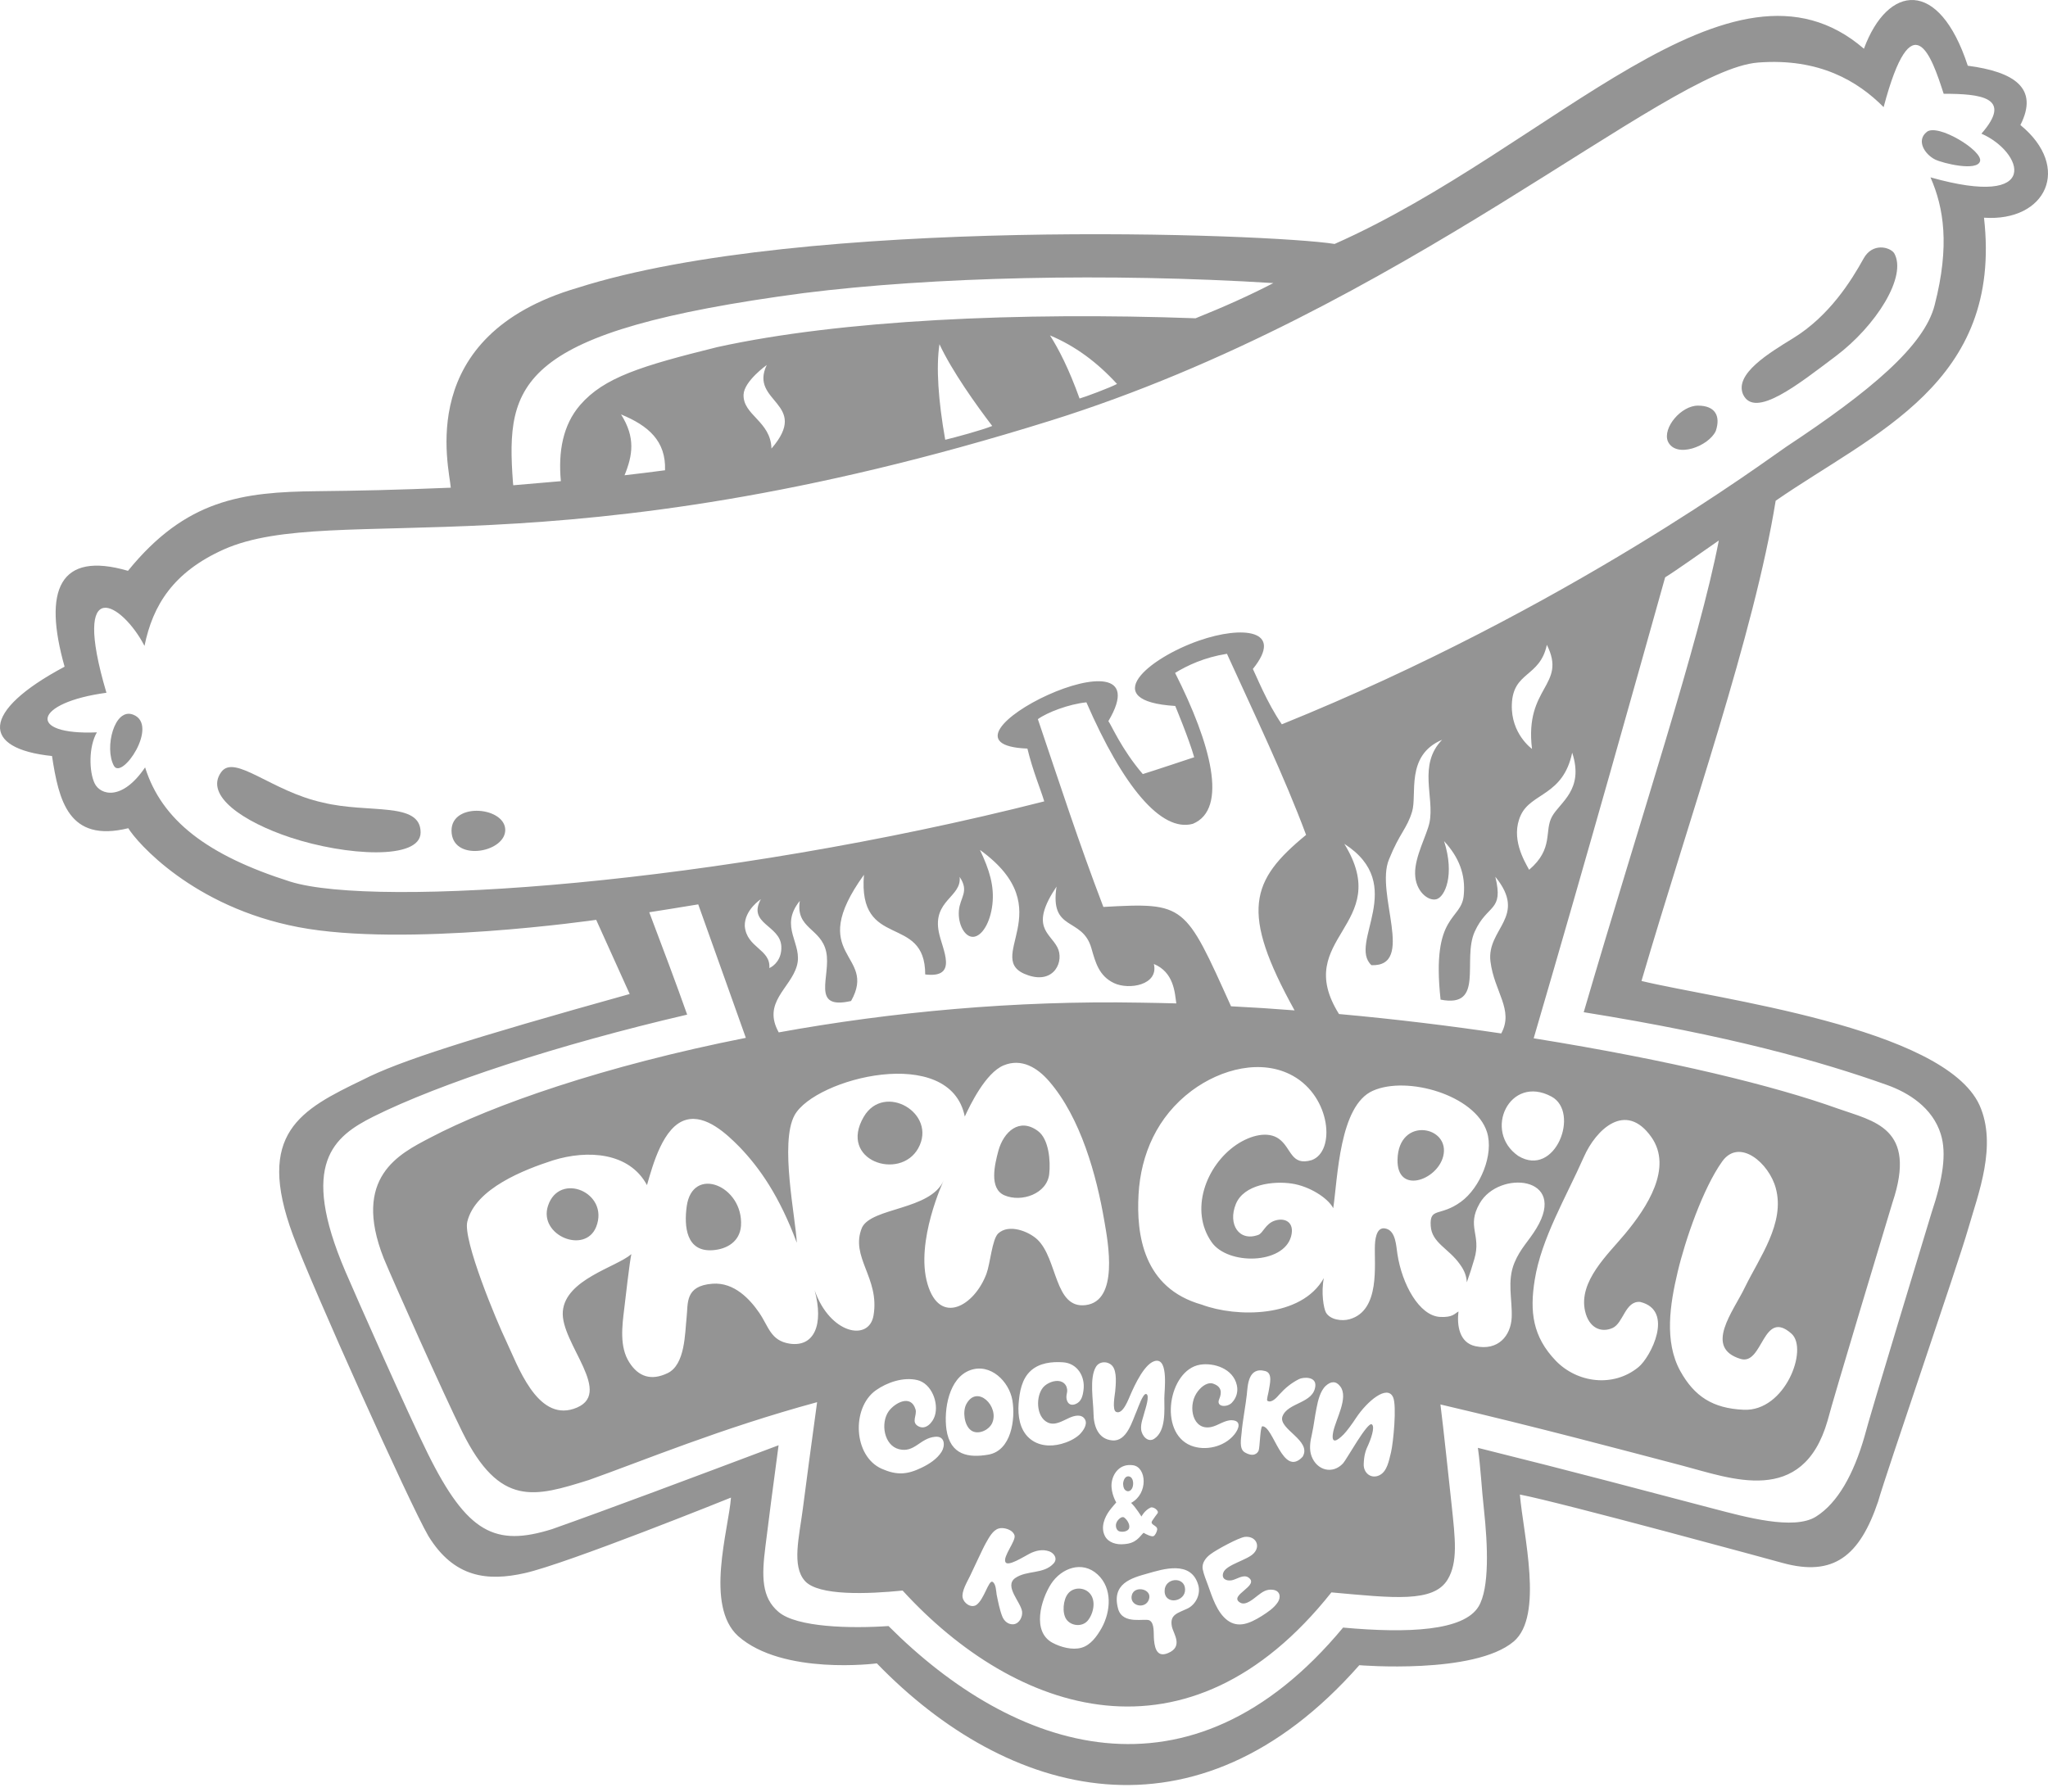 <svg width="176" height="154" viewBox="0 0 176 154" fill="none" xmlns="http://www.w3.org/2000/svg">
<path d="M124.022 99.405C124.699 96.785 120.178 95.911 120.1 99.679C120.034 102.678 123.487 101.479 124.022 99.405Z" fill="#949494"/>
<path d="M86.312 102.743C87.785 103.382 89.987 102.613 90.169 100.905C90.286 99.836 90.156 97.919 89.192 97.215C87.589 96.029 86.247 97.306 85.804 98.897C85.478 100.11 84.983 102.157 86.312 102.743Z" fill="#949494"/>
<path d="M74.233 95.99C72.018 99.757 77.334 101.531 78.911 98.701C80.579 95.69 75.979 93.017 74.233 95.99Z" fill="#949494"/>
<path d="M59.014 103.695C58.779 105.416 58.962 107.632 61.255 107.463C62.506 107.372 63.587 106.694 63.679 105.364C63.9 101.935 59.509 100.123 59.014 103.695Z" fill="#949494"/>
<path d="M47.091 103.656C46.27 106.198 50.284 107.841 51.235 105.455C52.395 102.509 48.056 100.683 47.091 103.656Z" fill="#949494"/>
<path d="M83.419 122.926C83.993 123.382 84.957 122.965 85.257 122.339C85.921 120.905 83.967 118.962 83.042 120.697C82.716 121.309 82.859 122.483 83.419 122.926Z" fill="#949494"/>
<path d="M93.479 139.302C93.974 138.702 94.222 137.568 93.635 136.942C93.153 136.42 92.241 136.407 91.785 136.981C91.368 137.489 91.251 138.637 91.642 139.197C92.046 139.771 92.997 139.875 93.479 139.302Z" fill="#949494"/>
<path d="M96.984 131.453C97.179 131.192 96.932 130.684 96.619 130.449C96.398 130.279 96.046 130.644 95.955 130.866C95.85 131.088 95.889 131.427 96.098 131.583C96.254 131.701 96.788 131.714 96.984 131.453Z" fill="#949494"/>
<path d="M96.893 128.18C97.01 128.206 97.153 128.128 97.219 128.037C97.323 127.92 97.362 127.75 97.375 127.607C97.401 127.346 97.323 126.942 96.997 126.903C96.671 126.863 96.528 127.281 96.515 127.541C96.528 127.815 96.593 128.115 96.893 128.18Z" fill="#949494"/>
<path d="M101.844 136.603C101.805 135.469 100.072 135.612 100.085 136.759C100.085 137.985 101.883 137.711 101.844 136.603Z" fill="#949494"/>
<path d="M97.271 137.098C97.01 138.037 98.443 138.389 98.743 137.463C99.03 136.577 97.505 136.251 97.271 137.098Z" fill="#949494"/>
<path d="M165.588 11.334C164.65 12.077 165.406 13.263 166.292 13.707C166.943 14.033 169.927 14.763 170.162 13.85C170.396 12.95 166.526 10.591 165.588 11.334Z" fill="#949494"/>
<path d="M149.795 33.903C149.04 32.142 152.011 30.356 154.108 29.065C157.223 27.149 159.099 24.124 160.154 22.22C160.91 20.851 162.383 21.216 162.774 21.751C163.933 23.746 161.21 28.022 157.757 30.617C154.565 33.016 150.799 36.041 149.795 33.903Z" fill="#949494"/>
<path d="M145.926 34.867C144.479 34.854 142.863 36.771 143.333 37.944C144.036 39.444 146.851 38.349 147.45 37.045C147.893 35.728 147.372 34.867 145.926 34.867Z" fill="#949494"/>
<path d="M36.146 71.556C36.146 68.87 31.716 69.953 27.754 68.988C23.324 68.023 20.158 64.776 19.011 66.367C17.539 68.388 20.94 70.657 24.953 71.987C29.722 73.564 36.146 73.955 36.146 71.556Z" fill="#949494"/>
<path d="M38.817 71.647C38.504 68.936 43.273 69.275 43.417 71.256C43.547 73.225 39.104 74.112 38.817 71.647Z" fill="#949494"/>
<path d="M165.901 15.245C167.047 17.853 167.569 21.112 166.266 26.197C165.393 29.73 160.689 33.655 153.509 38.401C151.945 39.444 134.733 52.325 110.158 62.26C108.881 60.422 107.903 57.945 107.669 57.502C110.392 54.125 106.783 53.76 103.043 55.063C98.665 56.589 94.274 60.266 100.997 60.683C100.997 60.683 102.17 63.486 102.626 65.09C102.626 65.09 98.991 66.302 98.209 66.537C96.371 64.399 95.486 62.273 95.251 61.987C100.45 53.225 78.481 63.968 88.293 64.346C88.762 66.289 89.439 67.867 89.739 68.884C61.672 76.028 32.25 78.076 24.94 75.781C17.825 73.525 13.903 70.526 12.47 65.963C10.476 68.897 8.613 68.336 8.131 67.332C7.649 66.328 7.61 64.177 8.326 62.951C2.254 63.212 2.854 60.396 9.147 59.548C6.072 49.17 10.502 51.817 12.418 55.52C13.134 51.999 14.907 49.17 19.233 47.227C28.706 43.029 47.599 49.483 90.234 36.171C120.438 26.745 143.124 5.988 151.085 5.376C156.363 4.971 159.672 6.992 161.874 9.209C164.324 -0.022 165.992 4.815 167.034 8.061C170.188 8.061 173.028 8.348 170.279 11.49C173.823 13.029 175.595 17.983 165.901 15.245ZM149.587 116.811C151.515 117.385 151.476 112.444 153.952 114.634C155.438 115.951 153.405 121.349 149.848 121.179C147.189 121.062 145.613 120.032 144.401 117.854C142.994 115.299 143.528 112.066 144.166 109.367C144.818 106.59 146.355 102.131 148.01 99.823C149.483 97.789 152.037 99.979 152.61 102.144C153.418 105.129 151.203 108.089 149.965 110.631C148.962 112.73 146.395 115.847 149.587 116.811ZM104.033 133.591C104.528 133.213 106.47 132.157 106.991 132.105C107.916 132.014 108.359 132.874 107.747 133.513C107.213 134.1 105.362 134.491 105.128 135.182C104.945 135.703 105.375 135.925 105.871 135.834C106.301 135.743 106.861 135.299 107.291 135.599C108.307 136.316 105.493 137.138 106.587 137.763C107.069 138.037 107.734 137.411 108.099 137.138C108.49 136.838 108.841 136.577 109.402 136.655C110.04 136.747 110.079 137.307 109.819 137.711C109.48 138.233 108.933 138.585 108.424 138.911C107.395 139.55 106.418 139.967 105.48 139.276C104.581 138.598 104.177 137.281 103.812 136.264C103.629 135.756 103.473 135.417 103.356 134.882C103.265 134.334 103.642 133.878 104.033 133.591ZM102.339 124.256C99.525 123.122 100.424 117.763 103.121 117.307C104.307 117.111 105.962 117.633 106.288 119.054C106.418 119.615 106.261 120.162 105.858 120.579C105.454 120.997 104.476 120.957 104.776 120.266C105.011 119.706 105.011 119.158 104.177 118.911C103.616 118.819 103.095 119.328 102.808 119.784C102.079 120.944 102.509 122.978 104.072 122.665C104.672 122.548 105.245 122.053 105.871 122.079C106.704 122.118 106.483 122.809 106.079 123.304C105.193 124.4 103.538 124.739 102.339 124.256ZM94.951 132.027C94.573 131.284 94.912 130.436 95.355 129.836C95.472 129.667 95.928 129.145 95.928 129.145C95.928 129.145 95.459 128.376 95.525 127.529C95.603 126.681 96.228 125.769 97.388 125.951C98.535 126.134 98.691 128.389 97.206 129.184C97.635 129.602 98.091 130.358 98.091 130.358C98.091 130.358 98.365 129.823 98.873 129.589C99.121 129.471 99.642 129.875 99.473 130.084C99.342 130.254 99.134 130.54 99.017 130.723C98.782 131.088 99.473 131.101 99.447 131.466C99.434 131.636 99.29 131.962 99.134 132.04C98.978 132.118 98.508 131.896 98.274 131.753C97.922 132.092 97.648 132.666 96.593 132.731C95.968 132.796 95.251 132.613 94.951 132.027ZM90.326 136.147C91.212 134.791 92.997 134.113 94.326 135.338C95.616 136.525 95.459 138.507 94.678 139.928C94.287 140.619 93.739 141.414 92.932 141.636C92.15 141.857 91.146 141.584 90.443 141.206C88.658 140.241 89.453 137.503 90.326 136.147ZM83.38 117.776C85.126 117.15 86.729 118.754 87.003 120.371C87.276 121.987 86.912 124.699 84.931 125.038C83.263 125.325 81.66 125.104 81.335 122.874C81.1 121.179 81.53 118.441 83.38 117.776ZM91.655 119.21C91.563 118.963 91.355 118.793 91.107 118.728C90.612 118.611 89.974 118.884 89.661 119.236C88.996 119.993 89.022 121.792 90.039 122.274C90.677 122.574 91.329 122.118 91.902 121.87C92.306 121.688 92.958 121.505 93.244 122.014C93.492 122.457 93.049 123.044 92.749 123.33C92.332 123.709 91.746 123.969 91.212 124.113C90.26 124.373 89.205 124.295 88.449 123.617C87.628 122.887 87.459 121.701 87.537 120.658C87.615 119.654 87.798 118.532 88.593 117.815C89.335 117.15 90.391 117.033 91.342 117.098C92.593 117.176 93.27 118.324 93.114 119.484C93.049 119.993 92.932 120.501 92.41 120.697C91.824 120.918 91.589 120.384 91.655 119.927C91.707 119.628 91.759 119.523 91.655 119.21ZM95.915 121.362C96.515 121.635 97.01 120.175 97.166 119.849C97.492 119.106 98.404 117.072 99.356 116.968C100.424 116.851 100.059 119.562 100.059 120.188C100.059 121.218 100.215 122.991 99.199 123.669C98.652 124.034 98.118 123.422 98.066 122.861C98.013 122.353 98.248 121.831 98.365 121.349C98.417 121.153 98.847 119.901 98.496 119.823C98.222 119.758 97.792 121.036 97.701 121.244C97.31 122.118 96.854 123.93 95.59 123.813C94.352 123.709 93.987 122.548 93.974 121.505C93.961 120.41 93.596 118.467 94.183 117.489C94.495 116.968 95.251 116.994 95.603 117.424C96.007 117.907 95.889 119.028 95.837 119.602C95.811 119.888 95.551 121.192 95.915 121.362ZM79.706 110.358C78.637 106.72 81.1 101.466 81.1 101.466C79.966 104.034 74.924 103.773 74.077 105.52C73.021 108.063 75.627 109.836 75.067 113.083C74.676 115.338 71.327 114.673 70.011 110.918C70.806 113.865 69.972 115.821 67.848 115.495C66.22 115.234 66.063 114.034 65.242 112.835C64.46 111.701 63.105 110.201 61.229 110.345C58.831 110.527 59.144 112.026 59.001 113.291C58.858 114.556 58.897 117.32 57.359 118.037C55.991 118.689 54.883 118.376 54.075 117.098C53.228 115.768 53.463 113.982 53.645 112.496C53.724 111.831 54.114 108.402 54.258 107.802C52.968 108.923 48.603 109.966 48.368 112.717C48.134 115.468 52.968 119.901 49.293 121.101C46.127 122.131 44.485 117.346 43.482 115.234C42.661 113.526 39.768 106.577 40.159 105.012C40.85 102.144 45.098 100.527 47.508 99.745C50.518 98.806 54.089 99.054 55.6 101.87C56.095 100.149 56.994 96.772 58.988 96.251C60.669 95.807 62.428 97.45 63.535 98.571C65.281 100.383 66.988 102.822 68.474 106.824C68.396 104.777 66.975 98.206 68.291 95.846C70.064 92.678 81.66 89.705 82.911 95.977C83.38 94.96 84.697 92.235 86.234 91.583C87.785 90.931 89.153 91.778 90.156 92.939C92.866 96.068 94.235 101.009 94.912 104.999C95.225 106.798 96.163 111.831 93.296 112.183C90.599 112.522 90.899 108.193 89.14 106.537C88.397 105.846 86.703 105.168 85.778 106.029C85.257 106.537 85.1 108.61 84.775 109.484C83.745 112.261 80.761 113.982 79.706 110.358ZM78.677 121.14C78.273 119.81 76.878 120.605 76.37 121.31C75.653 122.326 75.966 124.243 77.256 124.569C78.598 124.908 79.054 123.617 80.37 123.5C81.23 123.422 81.23 124.295 80.918 124.791C80.527 125.416 79.849 125.847 79.198 126.16C77.96 126.759 77.074 126.825 75.771 126.251C73.334 125.169 73.152 121.023 75.263 119.51C76.24 118.819 77.621 118.35 78.82 118.624C80.058 118.911 80.696 120.592 80.331 121.714C80.162 122.248 79.576 122.952 78.924 122.6C78.273 122.248 78.833 121.662 78.677 121.14ZM87.837 138.533C87.889 138.976 87.602 139.55 87.12 139.615C86.651 139.667 86.286 139.341 86.13 138.937C85.908 138.376 85.765 137.633 85.648 137.059C85.609 136.838 85.596 136.108 85.283 135.964C84.957 135.821 84.566 137.503 83.902 137.959C83.446 138.246 82.833 137.816 82.729 137.333C82.612 136.799 83.133 135.938 83.354 135.482C83.628 134.934 84.436 133.135 84.736 132.613C84.983 132.183 85.309 131.544 85.817 131.388C86.234 131.258 87.029 131.466 87.185 131.975C87.329 132.444 86.169 133.787 86.403 134.269C86.599 134.7 87.967 133.813 88.475 133.552C89.01 133.278 89.583 133.148 90.156 133.344C90.573 133.487 90.925 133.969 90.547 134.387C89.687 135.338 88.241 134.947 87.237 135.651C86.273 136.355 87.733 137.711 87.837 138.533ZM100.711 139.823C100.841 140.436 101.714 141.531 100.385 142.092C99.525 142.457 99.251 141.844 99.173 140.971C99.121 140.41 99.238 139.55 98.795 139.289C98.417 139.067 96.515 139.693 96.098 138.324C95.472 136.108 97.258 135.638 98.6 135.26C99.929 134.882 102.365 134.087 102.978 136.251C103.199 137.033 102.769 137.907 102.066 138.259C101.18 138.676 100.502 138.78 100.711 139.823ZM111.943 125.221C110.223 127.059 109.441 122.548 108.477 122.6C108.294 122.639 108.268 124.439 108.164 124.686C108.06 124.934 107.721 125.273 106.978 124.843C106.457 124.543 106.665 123.63 106.705 123.122C106.757 122.34 107.069 120.658 107.148 119.875C107.226 119.145 107.239 117.45 108.737 117.854C109.402 118.037 109.115 119.002 109.037 119.523C109.011 119.758 108.815 120.345 108.92 120.41C109.284 120.645 109.767 120.071 109.936 119.875C110.431 119.328 110.939 118.897 111.63 118.545C111.995 118.363 113.115 118.298 113.037 119.132C112.894 120.658 110.666 120.527 110.21 121.753C109.832 122.848 112.777 123.826 111.943 125.221ZM117.884 122.431C117.507 122.209 115.721 125.456 115.422 125.782C114.523 126.759 113.167 126.394 112.711 125.169C112.49 124.582 112.594 123.904 112.737 123.304C112.907 122.548 112.985 121.779 113.141 121.023C113.259 120.41 113.454 119.562 113.936 119.119C114.379 118.715 114.822 118.689 115.187 119.184C115.904 120.136 114.796 121.987 114.575 123.07C114.353 124.191 114.901 123.878 115.474 123.291C115.721 123.044 116.204 122.392 116.542 121.87C117.507 120.423 119.227 118.989 119.722 120.11C120.047 120.84 119.735 124.034 119.539 124.843C119.357 125.56 119.214 126.486 118.536 126.812C117.832 127.151 117.168 126.616 117.194 125.86C117.22 125.091 117.35 124.673 117.611 124.139C117.728 123.878 118.223 122.639 117.884 122.431ZM112.724 99.719C110.926 100.253 111.004 98.689 109.91 97.893C108.972 97.215 107.486 97.567 106.248 98.402C103.629 100.188 102.209 104.034 104.125 106.772C105.519 108.767 110.301 108.689 110.952 106.277C111.278 105.077 110.444 104.634 109.558 104.921C108.75 105.181 108.542 106.003 108.138 106.146C106.483 106.759 105.493 105.234 106.209 103.487C106.9 101.805 109.428 101.492 111.031 101.739C112.503 101.961 114.106 102.952 114.575 103.852C114.966 101.231 115.096 95.038 117.976 93.76C120.92 92.443 126.771 94.125 127.787 97.306C128.4 99.236 127.201 102.105 125.546 103.304C123.761 104.608 122.849 103.734 122.953 105.377C123.044 106.837 124.491 107.307 125.442 108.65C125.872 109.223 126.028 109.719 126.054 110.227C126.341 109.406 126.432 109.132 126.706 108.206C127.318 106.12 126.002 105.442 127.162 103.434C128.817 100.553 134.759 101.088 132.035 105.586C131.358 106.707 130.667 107.294 130.146 108.545C129.494 110.123 129.976 111.701 129.911 113.252C129.833 114.804 128.765 116.133 126.797 115.716C125.403 115.416 125.194 113.917 125.338 112.731C124.986 112.926 124.843 113.252 123.761 113.2C121.963 113.109 120.477 110.371 120.087 107.776C119.982 107.124 119.956 105.873 119.161 105.625C118.393 105.377 118.197 106.238 118.158 106.994C118.08 108.676 118.653 112.639 115.982 113.395C115.304 113.591 114.301 113.435 113.949 112.822C113.754 112.47 113.519 111.114 113.767 109.862C111.838 113.304 106.235 113.252 103.278 112.144C98.235 110.723 97.648 106.107 97.844 102.665C98.039 99.223 99.447 95.977 102.405 93.76C104.958 91.857 108.451 90.983 111.122 92.483C114.379 94.308 114.783 98.975 112.724 99.719ZM136.218 112.704C136.544 114.126 137.573 114.595 138.576 114.152C139.515 113.734 139.658 111.805 140.948 111.909C143.919 112.626 141.86 116.655 140.805 117.515C138.642 119.289 135.54 118.871 133.703 116.968C131.71 114.895 131.449 112.744 131.892 110.006C132.465 106.446 134.563 102.952 136.114 99.445C137.156 97.085 139.71 94.621 141.912 97.737C143.775 100.384 141.547 103.786 139.645 106.068C138.199 107.815 135.632 110.136 136.218 112.704ZM133.325 94.256C135.814 95.585 133.664 101.283 130.485 99.367C127.41 97.254 129.729 92.326 133.325 94.256ZM135.11 64.698C136.153 67.893 134.068 68.936 133.377 70.188C132.687 71.439 133.547 72.939 131.41 74.764C130.98 73.981 129.794 72.013 130.693 70.07C131.592 68.127 134.329 68.414 135.11 64.698ZM131.657 64.373C131.657 64.373 129.833 63.082 129.924 60.552C130.016 57.697 132.335 58.245 132.934 55.428C134.693 58.949 130.993 58.988 131.657 64.373ZM115.526 72.534C121.038 76.068 115.813 81.061 117.858 82.965C121.676 83.095 118.145 76.772 119.37 73.864C120.282 71.596 120.907 71.243 121.35 69.77C121.807 68.297 120.751 64.933 123.93 63.59C121.833 65.754 123.292 68.532 122.849 70.696C122.627 71.778 121.572 73.629 121.611 75.116C121.637 76.602 122.732 77.489 123.448 77.293C124.165 77.098 125.038 75.22 124.1 72.3C125.403 73.708 125.95 75.194 125.794 76.915C125.624 79.197 122.979 78.415 123.8 85.924C127.618 86.68 125.637 82.508 126.732 80.083C127.826 77.671 129.247 78.388 128.504 75.364C131.319 78.819 127.735 79.809 128.087 82.652C128.413 85.259 130.12 86.811 129.012 88.832C124.634 88.18 119.969 87.606 115.07 87.163C110.952 80.579 119.852 79.549 115.526 72.534ZM100.984 57.84C102.04 57.202 103.473 56.511 105.441 56.198C107.812 61.413 110.366 66.719 112.242 71.765C107.46 75.689 106.548 78.349 111.252 86.85C109.454 86.707 107.63 86.589 105.792 86.498C101.818 77.697 101.87 77.567 94.821 77.958C92.71 72.443 91.003 67.163 89.192 61.817C90 61.23 91.85 60.526 93.362 60.37C96.515 67.619 99.799 71.556 102.509 70.813C105.571 69.549 104.059 63.916 100.984 57.84ZM68.734 77.437C68.357 79.849 70.559 79.757 71.002 81.817C71.445 83.877 69.608 86.85 73.139 86.042C75.458 81.935 69.138 82.287 74.246 75.194C73.712 81.713 79.51 78.48 79.51 83.76C82.416 84.112 80.97 81.596 80.683 80.135C80.123 77.385 82.664 77.111 82.468 75.377C83.328 76.641 82.494 77.137 82.403 78.284C82.312 79.431 82.898 80.566 83.641 80.527C84.371 80.487 85.1 79.34 85.283 77.749C85.465 76.159 85.022 74.751 84.214 73.056C91.394 78.232 84.253 82.482 88.371 83.838C90.625 84.594 91.485 82.587 90.86 81.413C90.195 80.148 88.475 79.666 90.795 76.211C90.195 80.148 93.01 78.766 93.791 81.504C94.143 82.73 94.443 83.89 95.733 84.503C97.023 85.116 99.59 84.673 99.16 82.86C100.88 83.578 100.958 85.312 101.088 86.25C100.255 86.224 98.847 86.198 98 86.185C87.224 85.99 76.631 86.98 66.923 88.741C65.49 86.172 67.913 84.973 68.474 83.043C69.047 81.113 66.897 79.705 68.734 77.437ZM67.145 81.348C67.197 82.469 66.506 83.043 66.115 83.212C66.246 81.583 64.148 81.478 64.004 79.588C63.978 78.206 65.386 77.293 65.386 77.293C64.213 79.431 67.053 79.51 67.145 81.348ZM136.101 87.007C148.545 89.001 156.48 91.231 162.174 93.265C164.037 93.93 166.083 95.221 166.787 97.489C167.308 99.158 166.956 101.361 165.992 104.243C165.354 106.381 160.754 121.44 160.22 123.513C159.308 126.668 157.952 129.184 156.05 130.371C154.148 131.557 149.952 130.384 147.346 129.706C141.678 128.22 135.501 126.564 127.006 124.452C127.253 126.199 127.318 127.894 127.527 129.758C127.853 132.77 128.022 136.525 127.058 138.102C125.781 140.189 121.012 140.41 115.422 139.902C102.261 155.756 87.094 150.528 76.357 139.771C73.113 139.993 68.474 139.889 66.91 138.559C65.438 137.32 65.451 135.495 65.777 132.939C66.05 130.749 66.415 127.868 66.91 124.23C59.392 127.059 52.342 129.706 47.443 131.44C42.57 132.965 40.159 131.805 36.758 124.934C35.117 121.635 30.556 111.335 29.67 109.262C25.709 99.992 28.693 97.685 32.093 95.977C37.762 93.147 47.951 89.797 59.053 87.215C58.076 84.451 56.994 81.583 55.795 78.415C56.968 78.232 58.441 77.997 60.004 77.737C61.438 81.765 62.793 85.533 64.096 89.21C51.965 91.609 42.296 94.986 36.954 97.802C34.348 99.171 30.217 101.166 32.98 108.167C33.8 110.149 38.166 119.941 39.729 123.083C42.961 129.615 45.971 128.663 50.609 127.216C55.274 125.56 61.959 122.77 70.22 120.527C69.751 123.982 69.256 127.607 68.995 129.68C68.682 132.118 68.018 134.608 69.177 135.899C70.337 137.19 74.585 137.02 77.569 136.72C87.263 147.32 102.105 152.392 114.418 136.877C119.748 137.359 123.188 137.777 124.4 135.782C125.312 134.282 125.051 132.235 124.751 129.38C124.556 127.607 124.035 122.626 123.787 120.723C132.296 122.718 139.176 124.569 144.557 125.977C148.74 127.072 154.916 129.536 157.053 122.131C157.561 120.162 162.018 105.416 162.63 103.382C164.806 96.915 161.001 96.381 157.926 95.286C152.506 93.343 143.645 91.153 131.801 89.249C136.466 73.317 140.766 57.945 143.098 49.627C144.127 48.988 146.238 47.475 147.711 46.458C146.03 55.181 141 70.253 136.101 87.007ZM53.372 35.624C55.73 36.589 57.242 37.918 57.151 40.422C55.978 40.578 54.818 40.722 53.672 40.852C54.375 39.131 54.623 37.605 53.372 35.624ZM66.298 38.557C66.233 36.197 63.835 35.689 63.9 33.916C63.952 32.755 65.894 31.373 65.894 31.373C64.343 34.594 69.686 34.633 66.298 38.557ZM85.27 36.615C84.371 36.98 82.051 37.605 81.23 37.801C80.631 34.424 80.436 31.569 80.735 29.587C81.817 31.908 83.915 34.841 85.27 36.615ZM95.994 33.003C95.381 33.329 93.218 34.137 92.775 34.255C91.863 31.712 90.99 30.017 90.234 28.831C92.41 29.744 94.287 31.139 95.994 33.003ZM69.06 25.193C80.162 23.798 95.199 23.446 109.428 24.333C107.395 25.389 105.154 26.393 102.743 27.358C87.615 26.81 72.279 27.501 61.646 29.835C55.079 31.465 51.912 32.442 49.854 34.815C48.368 36.536 47.964 38.831 48.199 41.36C46.909 41.478 45.541 41.595 44.107 41.712C44.094 41.621 44.094 41.543 44.081 41.452C43.456 32.925 44.407 28.466 69.06 25.193ZM153.196 134.348C157.574 135.547 159.816 133.761 161.405 129.054C162.018 126.838 168.259 108.702 169.132 105.651C170.005 102.613 171.66 98.441 170.11 94.986C167.021 88.284 147.398 85.859 141.065 84.321C145.235 70.096 150.747 54.477 152.597 43.042C161.041 37.201 172.116 32.938 170.5 18.713C175.843 19.078 178.071 14.385 173.628 10.747C175.243 7.566 173.08 6.171 169.106 5.649C166.63 -1.926 162.226 -1.339 160.181 4.189C148.792 -5.642 133.338 12.716 114.692 20.969C109.284 20.095 69.06 18.544 49.645 24.737C35.547 28.857 38.609 40.135 38.739 41.921C33.97 42.117 30.921 42.182 27.259 42.221C20.783 42.286 15.975 42.938 10.998 49.066C5.095 47.345 3.688 50.722 5.551 57.306C-1.72 61.178 -1.603 64.359 4.469 64.985C5.056 68.805 5.877 72.456 11.024 71.191C11.74 72.378 16.561 77.958 25.631 79.692C34.791 81.452 51.235 79.066 51.235 79.066L54.114 85.442C40.329 89.288 34.282 91.218 31.194 92.808C25.839 95.39 21.93 97.398 25.174 106.159C26.816 110.592 35.169 129.198 36.81 132.027C39.026 135.638 41.905 135.938 45.098 135.221C48.759 134.4 62.819 128.728 62.819 128.728C62.61 131.505 60.551 138.011 63.431 140.632C67.275 144.035 75.354 142.979 75.354 142.979C86.547 154.543 102.795 159.055 116.816 143.135C116.816 143.135 126.693 143.957 130.081 141.101C132.687 138.898 130.902 131.896 130.615 128.467C134.003 129.106 152.779 134.23 153.196 134.348Z" fill="#949494"/>
<path d="M9.786 65.82C8.952 64.294 9.825 60.761 11.467 61.439C13.682 62.338 10.476 67.097 9.786 65.82Z" fill="#949494"/>
</svg>
